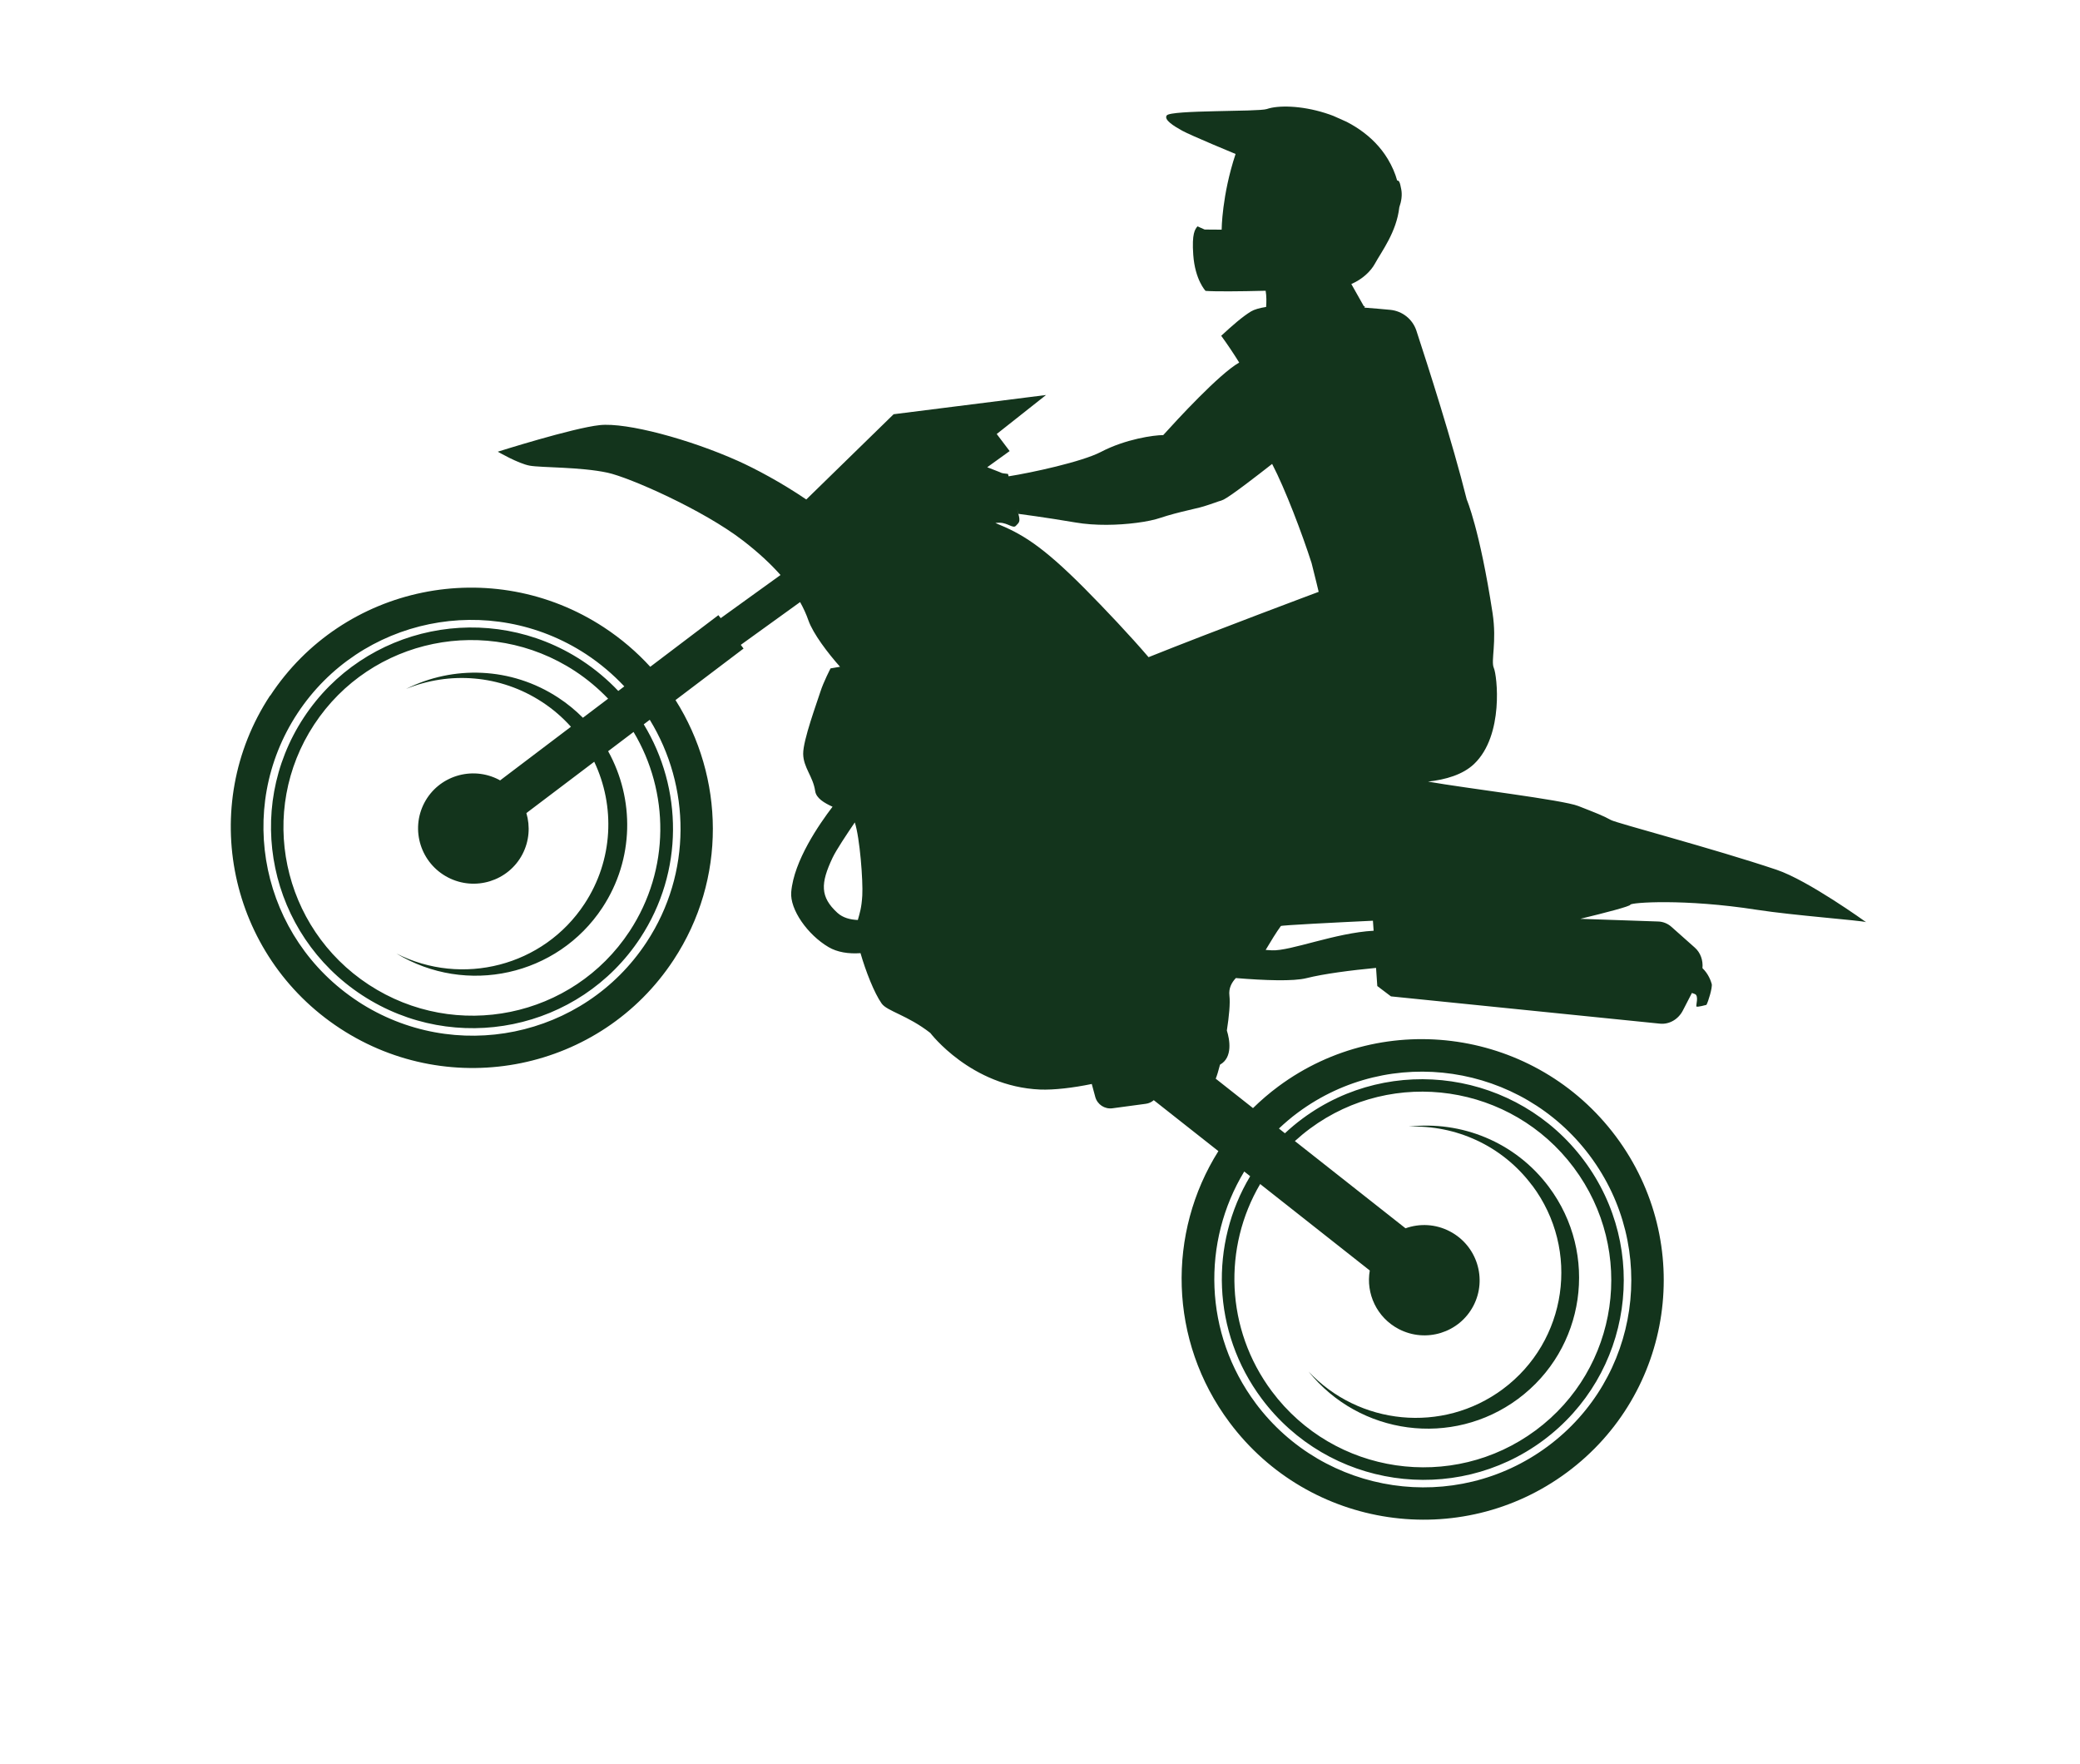 <svg xmlns="http://www.w3.org/2000/svg" width="46" height="39" viewBox="0 0 56 39" fill="none">
<g transform="rotate(30 35 30)" clip-path="url(#clip0_8279_39891)">
<path d="M39.25 24.861C38.008 24.327 36.643 24.482 35.579 25.152C36.715 24.306 38.262 24.07 39.658 24.669C41.736 25.561 42.691 27.959 41.794 30.026C40.916 32.05 38.587 33.005 36.54 32.208C38.433 32.782 40.501 31.86 41.305 30.009C42.168 28.021 41.249 25.716 39.252 24.859L39.25 24.861Z" fill="#13341C"/>
<path d="M3.234 30.431C3.44 26.868 6.511 24.143 10.091 24.344C10.653 24.376 11.194 24.478 11.706 24.64L12.6 22.519L12.694 22.558L13.508 20.747C13.139 20.624 12.702 20.521 12.173 20.45C10.831 20.268 8.672 20.505 8.097 20.69C7.389 20.918 6.486 21.466 6.19 21.573C5.894 21.68 5.256 21.678 5.256 21.678C5.256 21.678 6.685 20.115 7.275 19.686C7.865 19.256 9.565 18.805 10.977 18.66C11.476 18.608 12.28 18.579 13.092 18.639L13.981 15.476L17.276 12.976L16.651 14.549L17.182 14.773L16.877 15.452C16.935 15.443 16.992 15.435 17.05 15.425C17.395 15.366 17.217 15.425 17.451 15.328C17.451 15.328 17.47 15.347 17.498 15.375C17.976 14.99 19.013 14.05 19.322 13.564C19.721 12.933 20.332 12.457 20.548 12.333C20.662 11.8 21.03 10.151 21.343 9.619C21.088 9.483 20.829 9.355 20.563 9.237C20.683 8.849 20.804 8.498 20.93 8.269C20.98 8.178 21.083 8.073 21.222 7.96C21.161 7.834 21.088 7.704 20.993 7.589C20.387 7.961 19.815 8.295 19.594 8.401C19.594 8.401 19.204 8.29 18.823 7.728C18.496 7.245 18.52 7.107 18.537 7.005L18.747 6.983L19.145 6.757C19.145 6.757 18.688 5.957 18.451 4.805C18.451 4.805 17.158 4.976 16.892 4.981C16.631 4.986 16.312 4.975 16.327 4.833C16.348 4.646 18.418 3.517 18.574 3.337C18.998 2.847 20.74 2.139 22.067 2.873C22.271 2.986 22.438 3.113 22.575 3.248C22.622 3.225 22.654 3.24 22.793 3.403C22.892 3.519 22.955 3.676 22.986 3.844C23.256 4.461 23.167 5.116 23.176 5.489C23.182 5.708 23.1 6.013 22.9 6.279L23.488 6.626C23.504 6.624 23.517 6.62 23.526 6.616C23.522 6.623 23.517 6.631 23.512 6.639L23.529 6.65C23.764 6.537 23.98 6.437 24.157 6.356C24.455 6.221 24.803 6.274 25.046 6.491C25.781 7.15 27.375 8.593 28.493 9.75C28.493 9.75 29.193 10.267 30.62 12.046C31.12 12.67 31.22 13.188 31.391 13.312C31.563 13.436 32.538 14.74 32.223 15.815C32.105 16.217 31.771 16.564 31.386 16.847C32.363 16.493 34.766 15.461 35.219 15.393C35.721 15.318 35.922 15.284 36.17 15.28C36.337 15.278 38.93 14.568 40.7 14.21C41.58 14.032 43.491 14.227 43.491 14.227C43.355 14.252 41.697 15.053 40.783 15.407C38.935 16.121 37.736 16.939 37.761 16.993C37.778 17.033 37.295 17.509 36.784 17.996L38.634 17.011C38.75 16.948 38.885 16.929 39.016 16.956L39.842 17.126C40.044 17.167 40.209 17.312 40.296 17.502C40.51 17.554 40.661 17.684 40.723 17.744C40.792 17.813 40.882 18.206 40.883 18.304C40.883 18.304 40.705 18.485 40.672 18.477C40.642 18.47 40.587 18.177 40.459 18.209C40.435 18.214 40.409 18.218 40.384 18.222L40.409 18.753C40.422 19.021 40.281 19.264 40.054 19.367L33.413 22.353L32.955 22.296L32.682 21.89C32.138 22.276 31.541 22.732 31.198 23.065C30.937 23.319 30.259 23.679 29.55 24.014C29.511 24.176 29.517 24.351 29.636 24.51C29.759 24.674 29.909 25.003 30.046 25.358C30.23 25.526 30.553 25.904 30.346 26.246C30.391 26.406 30.423 26.542 30.435 26.631L31.7 26.815C31.78 26.53 31.878 26.247 32 25.967C33.423 22.69 37.245 21.177 40.539 22.589C43.831 24.002 45.347 27.804 43.924 31.082C42.501 34.36 38.679 35.873 35.386 34.46C32.852 33.374 31.372 30.873 31.472 28.284L29.28 27.966C29.254 28.04 29.208 28.109 29.141 28.159L28.423 28.713C28.257 28.84 28.022 28.826 27.873 28.679L27.616 28.423C27.232 28.765 26.813 29.077 26.485 29.249C24.833 30.109 23.165 29.407 23.165 29.407C22.393 29.299 21.863 29.482 21.633 29.375C21.321 29.231 20.828 28.838 20.463 28.486C20.196 28.667 19.908 28.778 19.636 28.775C18.982 28.77 18.225 28.42 18.025 27.994C17.665 27.229 17.765 26.029 17.84 25.449C17.593 25.472 17.345 25.471 17.223 25.316C16.978 25.005 16.633 24.929 16.444 24.612C16.255 24.295 16.073 23.219 16.01 22.938C15.948 22.655 15.932 22.25 15.932 22.25L16.131 22.085C15.67 21.932 15.061 21.68 14.765 21.426C14.64 21.318 14.496 21.214 14.329 21.114L13.522 22.91L13.636 22.959L12.743 25.076C14.921 26.219 16.348 28.552 16.196 31.16C15.99 34.723 12.919 37.448 9.339 37.247C5.759 37.046 3.023 33.992 3.229 30.43L3.234 30.431ZM30.017 22.882C30.462 22.652 31.26 21.62 32.125 21.056L31.974 20.832C31.141 21.367 29.902 22.168 29.899 22.195C29.877 22.39 29.869 22.695 29.866 22.957C29.925 22.929 29.977 22.902 30.017 22.882ZM35.736 33.661C38.585 34.883 41.892 33.574 43.123 30.738C44.355 27.903 43.042 24.613 40.194 23.391C37.346 22.169 34.038 23.478 32.807 26.314C32.716 26.521 32.643 26.732 32.579 26.942L32.783 26.972C32.842 26.778 32.912 26.584 32.995 26.394C34.182 23.661 37.37 22.4 40.115 23.577C42.859 24.755 44.123 27.925 42.938 30.658C41.752 33.391 38.564 34.652 35.819 33.475C33.745 32.585 32.516 30.557 32.551 28.441L32.349 28.411C32.303 30.617 33.578 32.733 35.738 33.661L35.736 33.661ZM39.5 28.459C39.534 29.278 38.894 29.969 38.072 30.004C37.406 30.032 36.824 29.62 36.609 29.029L32.889 28.489C32.873 30.457 34.023 32.337 35.953 33.165C38.527 34.27 41.515 33.086 42.628 30.523C43.741 27.961 42.554 24.989 39.98 23.884C37.406 22.779 34.418 23.963 33.305 26.525C33.234 26.689 33.173 26.853 33.12 27.02L36.874 27.564C37.134 27.258 37.516 27.057 37.948 27.039C38.771 27.003 39.465 27.64 39.5 28.457L39.5 28.459ZM20.773 16.965C21.529 17.171 22.483 17.456 23.195 17.708C24.37 16.213 26.282 13.895 26.282 13.895C26.282 13.895 26.022 13.618 25.729 13.319C25.114 12.762 24.121 11.95 23.475 11.539C23.287 12.007 22.952 12.826 22.827 13.019C22.801 13.059 22.768 13.097 22.731 13.133C22.628 13.254 22.468 13.439 22.378 13.525L22.126 13.764C21.964 13.915 21.753 14.122 21.599 14.297C21.496 14.415 21.326 14.572 21.109 14.736C20.717 15.037 20.182 15.367 19.674 15.553C18.889 15.844 18.233 16.118 18.233 16.118C18.233 16.118 18.233 16.118 18.13 16.015C18.172 16.058 18.208 16.095 18.233 16.121C18.399 16.285 18.357 16.318 18.334 16.429C18.312 16.54 18.107 16.472 17.919 16.575C17.886 16.593 17.852 16.616 17.818 16.642C18.575 16.535 19.204 16.541 20.773 16.965ZM19.384 27.857C19.576 27.899 19.773 27.844 19.954 27.749C19.906 27.564 19.882 27.425 19.729 27.119C19.553 26.769 18.894 25.803 18.57 25.515C18.542 25.899 18.509 26.409 18.527 26.635C18.589 27.399 18.762 27.72 19.382 27.857L19.384 27.857ZM11.862 27.176C13.118 27.931 13.923 29.337 13.832 30.898C13.703 33.098 11.845 34.791 9.646 34.742C11.624 34.635 13.248 33.064 13.364 31.051C13.446 29.639 12.765 28.358 11.678 27.608L10.787 29.718C11.056 29.974 11.231 30.329 11.249 30.729C11.284 31.548 10.643 32.239 9.822 32.274C8.999 32.309 8.305 31.673 8.27 30.855C8.236 30.037 8.876 29.346 9.698 29.31C9.71 29.309 9.722 29.311 9.734 29.311L10.664 27.106C10.346 27.002 10.008 26.936 9.659 26.917C8.308 26.841 7.078 27.452 6.31 28.444C7.087 27.262 8.458 26.512 9.976 26.598C10.268 26.614 10.55 26.662 10.822 26.735L11.153 25.951C10.787 25.845 10.405 25.776 10.008 25.753C7.208 25.596 4.808 27.726 4.647 30.511C4.485 33.296 6.624 35.683 9.423 35.841C12.223 35.998 14.622 33.868 14.784 31.083C14.899 29.088 13.836 27.298 12.194 26.384L11.859 27.178L11.862 27.176ZM9.393 36.377C12.492 36.551 15.148 34.194 15.327 31.111C15.457 28.882 14.254 26.884 12.408 25.882L12.329 26.069C14.098 27.038 15.248 28.957 15.124 31.099C14.952 34.07 12.391 36.343 9.405 36.175C6.42 36.007 4.139 33.46 4.311 30.49C4.483 27.519 7.044 25.246 10.029 25.414C10.464 25.439 10.886 25.515 11.286 25.634L11.365 25.446C10.943 25.319 10.5 25.237 10.041 25.21C6.943 25.036 4.287 27.393 4.107 30.477C3.929 33.56 6.295 36.2 9.393 36.376L9.393 36.377Z" fill="#13341C"/>
</g>
<defs>
<clipPath id="clip0_8279_39891">
<rect width="41.812" height="34.093" fill="white" transform="matrix(-0.995 0.104 0.104 0.995 42.041 0.32)"/>
</clipPath>
</defs>
</svg>
